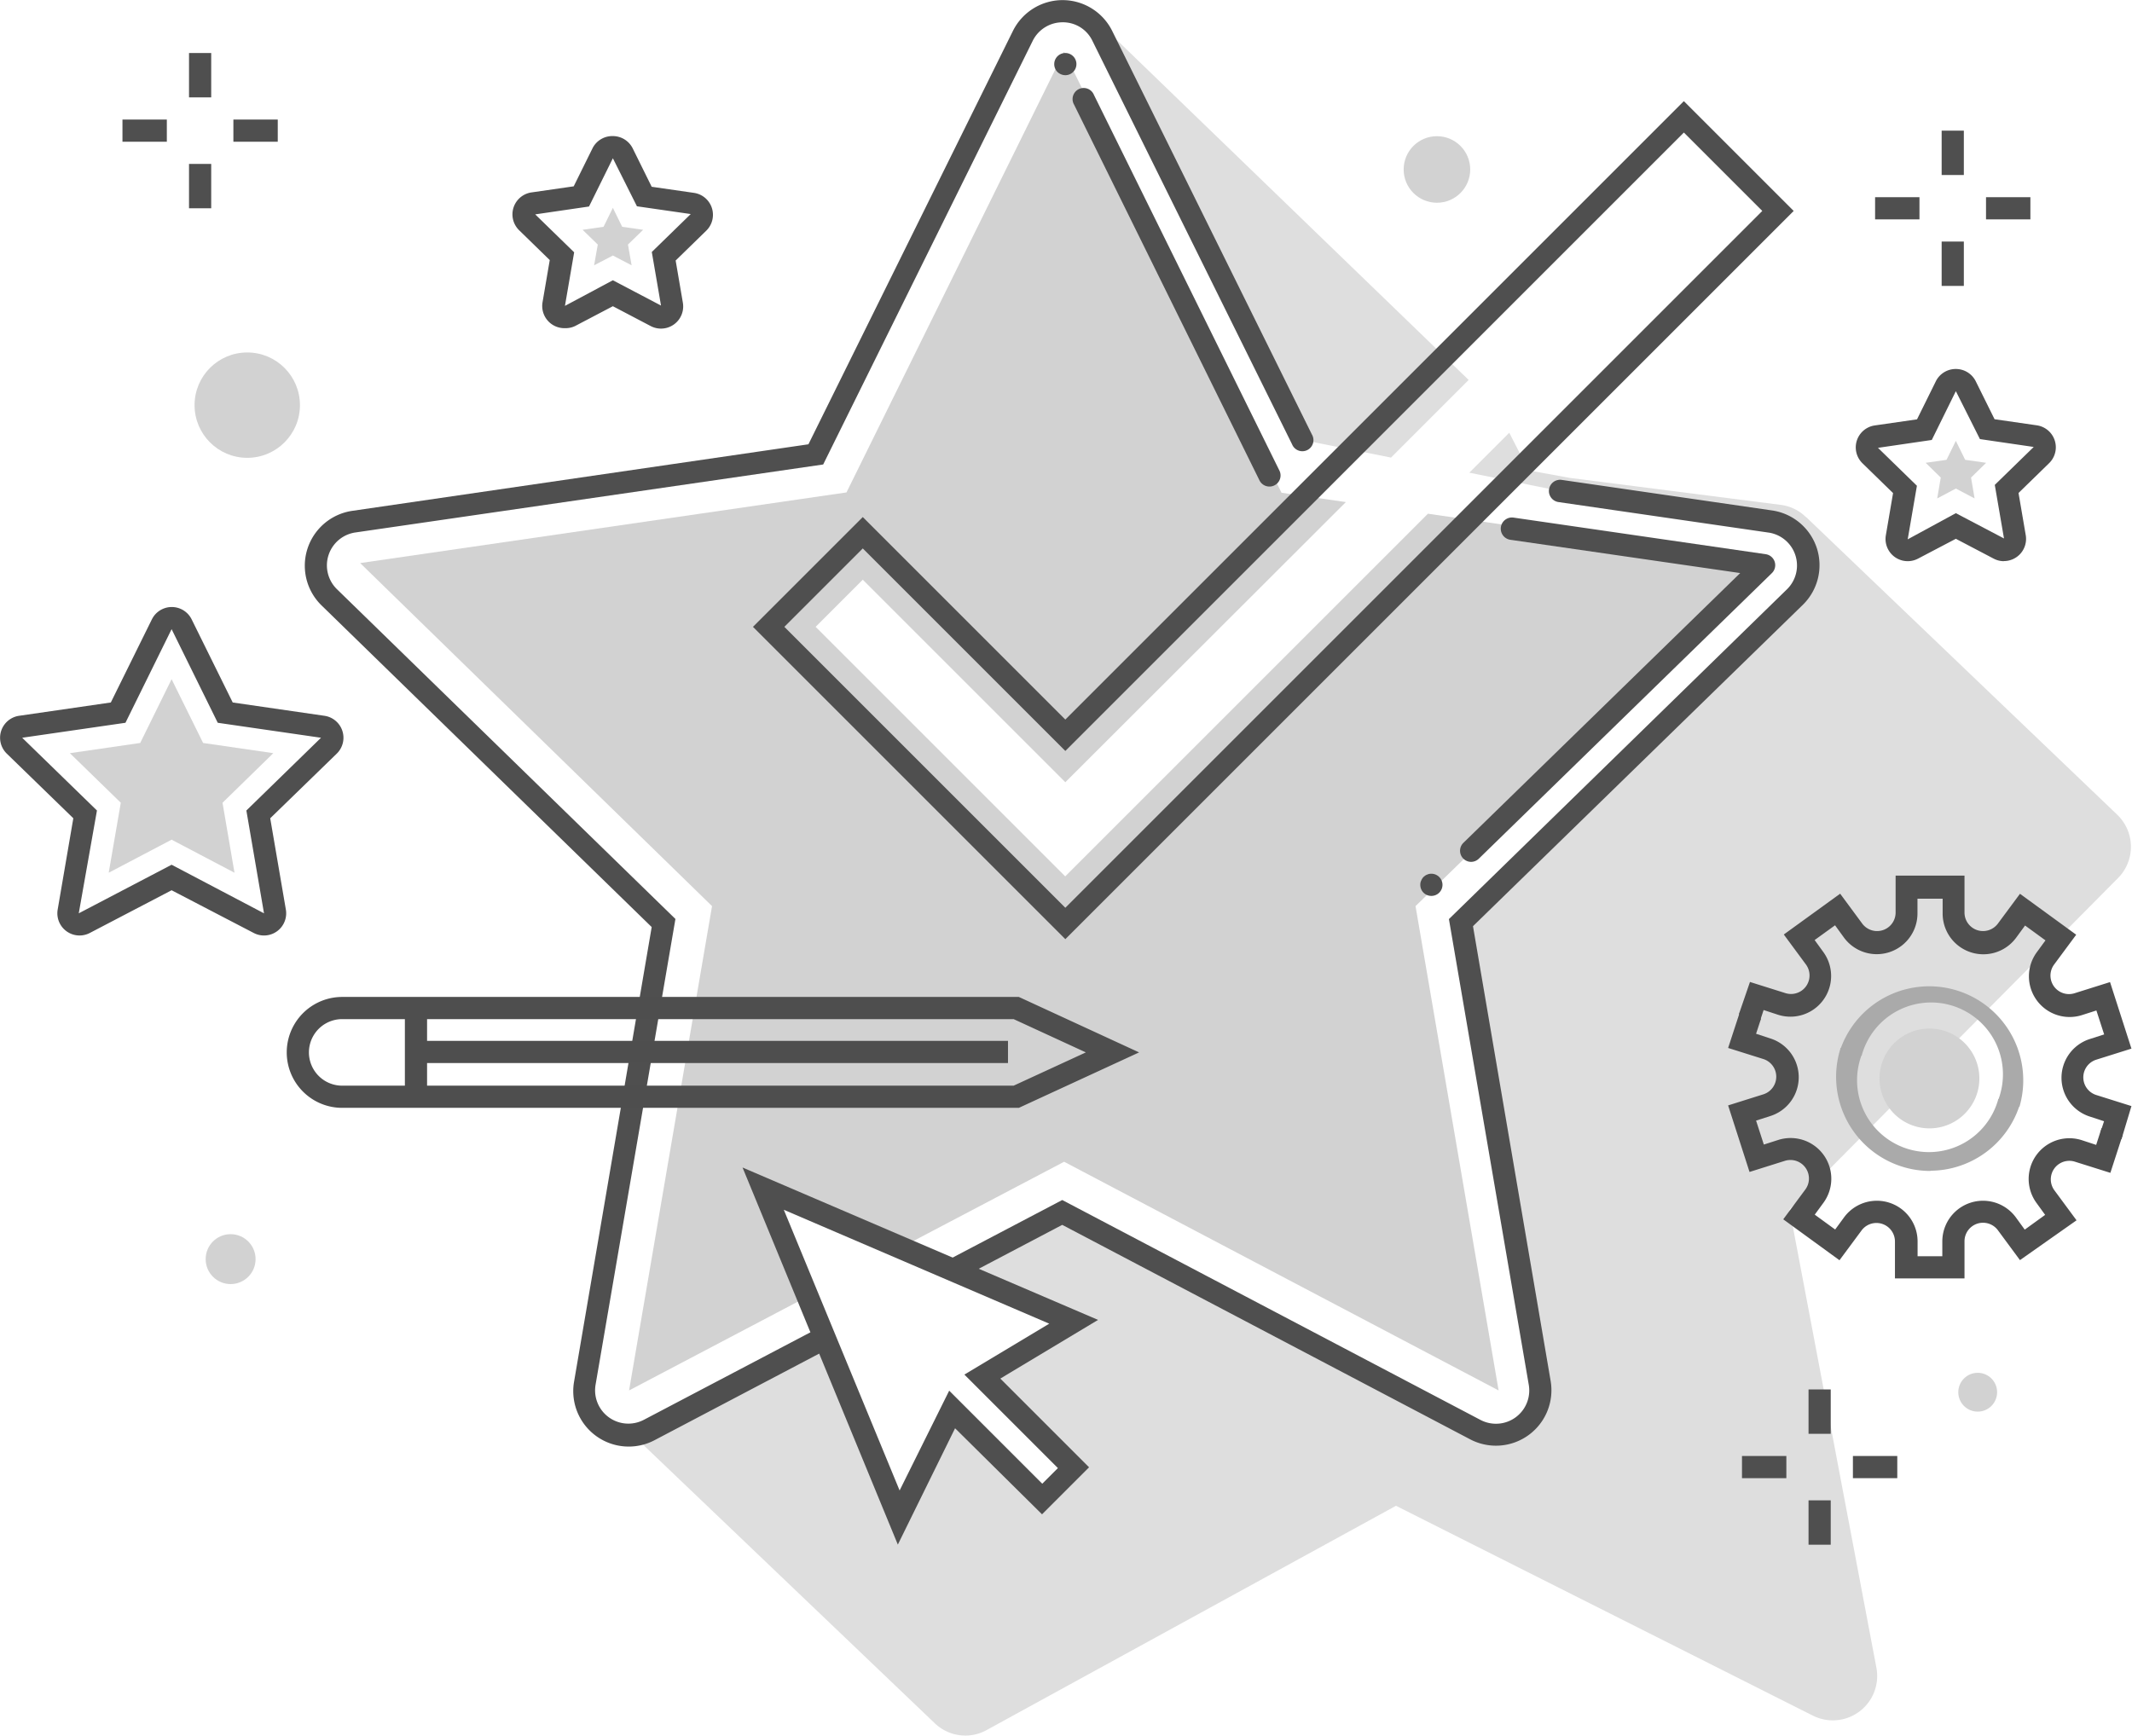<svg id="Layer_1" data-name="Layer 1" xmlns="http://www.w3.org/2000/svg" xmlns:xlink="http://www.w3.org/1999/xlink" viewBox="0 0 192.2 156.53"><defs><style>.cls-1{fill:none;}.cls-2{clip-path:url(#clip-path);}.cls-3{fill:#d2d2d2;}.cls-4{fill:#dedede;}.cls-5{fill:#4f4f4f;}.cls-6{fill:#4e4e4e;}.cls-7{fill:#aaa;}</style><clipPath id="clip-path" transform="translate(-28.9 -46.73)"><rect class="cls-1" width="250" height="250"/></clipPath></defs><title>star</title><g class="cls-2"><path class="cls-3" d="M188.26,97.5l-30.63-4.45-32.7,32.7-22.5-22.5L106.68,99l18.26,18.26L150.23,92l-5.8-.84L124.82,51.4h0v0L105.21,91.13,61.37,97.5l31.72,30.93L85.61,172.1l16.1-8.47-4-9.7,12.38,5.3,14.74-7.75L164,172.1l-7.49-43.67Z" transform="translate(-28.9 -46.73)"/><path class="cls-4" d="M219.79,120.21l-28.1-26.89.06.08a3.93,3.93,0,0,0-2.33-1.15l-19-2.43-3.72-.68-1.74-3.39-3.6,3.6L169.52,91l19,2.76a4,4,0,0,1,2.22,6.82l-30.13,29.37,7.11,41.48a4,4,0,0,1-5.8,4.22l-37.25-19.58-9.87,5.19,10.92,4.68h0l-8.23,4.94,2.06,2.06,6.17,6.17-.71.71-2.12,2.12-8.11-8.11-4.83,9.72h0l-1.3-3.15-5.4-13.06L87.4,175.64a4,4,0,0,1-1.48.44l27.22,26a4,4,0,0,0,2.85,1.14,4,4,0,0,0,1.86-.5l36.9-20.22,37.58,18.92a4,4,0,0,0,5.73-4.31l-7.83-41.34,29.62-29.88A4,4,0,0,0,219.79,120.21Z" transform="translate(-28.9 -46.73)"/><path class="cls-4" d="M128.24,50l18,36.38,8.06,1.61,7-7L127.64,48.46l0,0a4,4,0,0,0-6.44,1.14v0A4,4,0,0,1,128.24,50Z" transform="translate(-28.9 -46.73)"/><rect class="cls-5" x="17.04" y="4.78" width="2" height="4"/><rect class="cls-5" x="17.04" y="14.78" width="2" height="4"/><rect class="cls-5" x="21.04" y="10.78" width="4" height="2"/><rect class="cls-5" x="11.04" y="10.78" width="4" height="2"/><path class="cls-5" d="M102.85,166.39l-15.91,8.36a3,3,0,0,1-4.35-3.16l7.2-42L59.28,99.86a3,3,0,0,1,1.66-5.12l42.17-6.13L122,50.41a3,3,0,0,1,2.69-1.67h0a2.94,2.94,0,0,1,2.69,1.67l18,36.38a1,1,0,1,0,1.79-.88l-18-36.38a5,5,0,0,0-4.48-2.79h0a5,5,0,0,0-4.48,2.79L101.78,86.79l-41.12,6a5,5,0,0,0-2.77,8.53l29.76,29-7,41a5,5,0,0,0,7.25,5.27l15.74-8.28Z" transform="translate(-28.9 -46.73)"/><path class="cls-5" d="M192.69,96.16a5,5,0,0,0-4-3.4l-19-2.76a1,1,0,0,0-.29,2l19,2.76A3,3,0,0,1,190,99.86L159.52,129.6l7.2,42a3,3,0,0,1-4.35,3.16l-37.71-19.83-11.06,5.81,2.37,1,8.69-4.57,36.78,19.34a5,5,0,0,0,7.25-5.27l-7-41,29.76-29A5,5,0,0,0,192.69,96.16Z" transform="translate(-28.9 -46.73)"/><path class="cls-5" d="M161.53,124.44a1,1,0,0,1-.7-1.72l24.95-24.32-20.72-3a1,1,0,0,1,.29-2l22.73,3.3a1,1,0,0,1,.55,1.71l-26.4,25.73A1,1,0,0,1,161.53,124.44ZM143.34,90.6a1,1,0,0,1-.9-.56L125.73,56.17a1,1,0,1,1,1.79-.88l16.72,33.87a1,1,0,0,1-.9,1.44Z" transform="translate(-28.9 -46.73)"/><path class="cls-5" d="M124.94,53.51a1.05,1.05,0,0,1-.71-.29,1,1,0,0,1-.29-.71,1,1,0,1,1,1,1Z" transform="translate(-28.9 -46.73)"/><path class="cls-5" d="M157.94,127.51a1,1,0,0,1-.71-.29,1,1,0,0,1-.29-.71.83.83,0,0,1,.08-.38,1.15,1.15,0,0,1,.21-.33l.15-.12a.76.76,0,0,1,.18-.09.63.63,0,0,1,.18-.06,1,1,0,0,1,.9.27,1,1,0,0,1,.3.71,1,1,0,0,1-1,1Z" transform="translate(-28.9 -46.73)"/><path class="cls-5" d="M124.94,131.41,96.78,103.25l9.9-9.9,18.26,18.26,55.76-55.76,9.9,9.9ZM99.61,103.25l25.33,25.33,62.83-62.83-7.07-7.07-55.76,55.76L106.68,96.18Z" transform="translate(-28.9 -46.73)"/><polygon class="cls-3" points="56.09 20.45 55.25 18.74 54.41 20.45 52.52 20.72 53.89 22.05 53.56 23.92 55.25 23.04 56.94 23.92 56.61 22.05 57.98 20.72 56.09 20.45"/><path class="cls-5" d="M79.81,76.32a2,2,0,0,1-2-2.34l.65-3.8-2.76-2.69a2,2,0,0,1,1.11-3.41l3.81-.55,1.71-3.46A2,2,0,0,1,84.15,59h0a2,2,0,0,1,1.79,1.11l1.71,3.46,3.81.55a2,2,0,0,1,1.11,3.41l-2.76,2.69.65,3.8a2,2,0,0,1-2.9,2.11l-3.41-1.79-3.41,1.79A2,2,0,0,1,79.81,76.32ZM84.15,61,82,65.35l-4.85.71,3.51,3.42-.83,4.83L84.15,72l4.34,2.28-.83-4.83,3.51-3.42-4.85-.7Zm-.9-.44h0Z" transform="translate(-28.9 -46.73)"/><path class="cls-5" d="M52.7,131.08a2,2,0,0,1-.93-.23L44.37,127,37,130.85a2,2,0,0,1-2.9-2.11l1.41-8.23-6-5.83a2,2,0,0,1,1.11-3.41l8.27-1.2,3.7-7.49a2,2,0,0,1,3.59,0l3.7,7.49,8.27,1.2a2,2,0,0,1,1.11,3.41l-6,5.83,1.41,8.23a2,2,0,0,1-2,2.34Zm-8.33-6.38,8.33,4.38-1.59-9.27,6.73-6.56-9.31-1.35-4.16-8.44-4.16,8.44-9.31,1.35,6.74,6.56L36,129.08ZM39.54,111h0Z" transform="translate(-28.9 -46.73)"/><polygon class="cls-3" points="15.47 61.24 12.64 66.99 6.3 67.91 10.89 72.38 9.8 78.69 15.47 75.71 21.14 78.69 20.06 72.38 24.64 67.91 18.31 66.99 15.47 61.24"/><path class="cls-5" d="M109.84,186,95.84,152l32.05,13.74-8.81,5.29,8,8-4.24,4.24L115,175.51ZM99.56,155.81,110,181.12l4.47-9,8.39,8.39,1.41-1.41-8.43-8.43,7.65-4.59Z" transform="translate(-28.9 -46.73)"/><path class="cls-6" d="M120.75,146.62h-61a5,5,0,1,1,0-10h61l10.84,5Zm-61-8a3,3,0,1,0,0,6h60.53l6.51-3-6.51-3Z" transform="translate(-28.9 -46.73)"/><rect class="cls-6" x="36.5" y="91.29" width="2" height="7.6"/><rect class="cls-6" x="37.5" y="93.85" width="53.37" height="2"/><path class="cls-6" d="M220.15,149.45l-1.9-.62.33-1-1.27-.42a3.67,3.67,0,0,1,0-7l1.28-.41-.7-2.16-1.28.41a3.67,3.67,0,0,1-4.1-5.65l.79-1.08-1.84-1.34-.79,1.08a3.67,3.67,0,0,1-6.64-2.16v-1.34h-2.27v1.34a3.67,3.67,0,0,1-6.64,2.15l-.79-1.09-1.84,1.33.79,1.09a3.67,3.67,0,0,1-4.11,5.64l-1.28-.42-.33,1-1.9-.62,1-2.91,3.18,1a1.67,1.67,0,0,0,1.87-2.57l-2-2.71,5.08-3.68,2,2.71a1.67,1.67,0,0,0,3-1v-3.34H206v3.34a1.67,1.67,0,0,0,3,1l2-2.7,5.07,3.69-2,2.7a1.67,1.67,0,0,0,1.87,2.57l3.18-1,1.93,6-3.18,1a1.67,1.67,0,0,0,0,3.18l3.18,1Z" transform="translate(-28.9 -46.73)"/><path class="cls-7" d="M210.94,146.53l-1.9-.62a6.48,6.48,0,1,0-12.31-4l-1.9-.62a8.48,8.48,0,0,1,16.12,5.25Z" transform="translate(-28.9 -46.73)"/><path class="cls-7" d="M202.91,152.31a8.49,8.49,0,0,1-8.07-11.11l1.9.62a6.48,6.48,0,1,0,12.31,4l1.9.62a8.49,8.49,0,0,1-8,5.85Z" transform="translate(-28.9 -46.73)"/><path class="cls-6" d="M206,162h-6.27v-3.34a1.67,1.67,0,0,0-3-1l-2,2.7-5.07-3.69,2-2.7a1.67,1.67,0,0,0-1.86-2.57l-3.18,1-1.93-6,3.18-1a1.67,1.67,0,0,0,0-3.18l-3.18-1,1.07-3.27,1.9.62-.45,1.37,1.28.42a3.67,3.67,0,0,1,0,7l-1.28.41.7,2.16,1.28-.41a3.67,3.67,0,0,1,4.1,5.65l-.79,1.08,1.84,1.34.79-1.08a3.67,3.67,0,0,1,6.64,2.16V160H204v-1.34a3.67,3.67,0,0,1,6.64-2.15l.79,1.09,1.84-1.33-.79-1.09a3.67,3.67,0,0,1,4.11-5.64l1.28.42.49-1.52,1.9.62-1.11,3.42-3.18-1a1.67,1.67,0,0,0-1.87,2.57l2,2.71L211,160.35l-2-2.71a1.67,1.67,0,0,0-3,1Z" transform="translate(-28.9 -46.73)"/><circle class="cls-3" cx="173.94" cy="97.23" r="4"/><path class="cls-3" d="M202.84,148.47a4.5,4.5,0,1,1,4.5-4.5A4.5,4.5,0,0,1,202.84,148.47Zm0-8a3.5,3.5,0,1,0,3.5,3.5A3.5,3.5,0,0,0,202.84,140.47Z" transform="translate(-28.9 -46.73)"/><polygon class="cls-3" points="177.16 41.46 176.32 39.75 175.48 41.46 173.6 41.73 174.96 43.06 174.64 44.94 176.32 44.05 178.01 44.94 177.69 43.06 179.05 41.73 177.16 41.46"/><path class="cls-5" d="M209.56,97.33a2,2,0,0,1-.93-.23l-3.41-1.79-3.41,1.79a2,2,0,0,1-2.9-2.11l.65-3.8L196.8,88.5a2,2,0,0,1,1.11-3.41l3.81-.55,1.71-3.46A2,2,0,0,1,205.22,80h0A2,2,0,0,1,207,81.08l1.71,3.45,3.81.55a2,2,0,0,1,1.11,3.41l-2.76,2.69.65,3.8a2,2,0,0,1-2,2.34ZM205.22,82l-2.17,4.4-4.85.71,3.51,3.42-.83,4.83L205.22,93l4.34,2.28-.83-4.83,3.51-3.42-4.85-.71Zm-2.83,3.48h0Z" transform="translate(-28.9 -46.73)"/><rect class="cls-5" x="163.04" y="125.28" width="2" height="4"/><rect class="cls-5" x="163.04" y="135.28" width="2" height="4"/><rect class="cls-5" x="167.04" y="131.28" width="4" height="2"/><rect class="cls-5" x="157.04" y="131.28" width="4" height="2"/><rect class="cls-5" x="175.04" y="11.78" width="2" height="4"/><rect class="cls-5" x="175.04" y="21.78" width="2" height="4"/><rect class="cls-5" x="179.04" y="17.78" width="4" height="2"/><rect class="cls-5" x="169.04" y="17.78" width="4" height="2"/><circle class="cls-3" cx="20.79" cy="113.53" r="2.25"/><circle class="cls-3" cx="129.54" cy="15.28" r="3"/><circle class="cls-3" cx="178.29" cy="125.53" r="1.75"/><circle class="cls-3" cx="22.29" cy="36.53" r="4.75"/></g></svg>